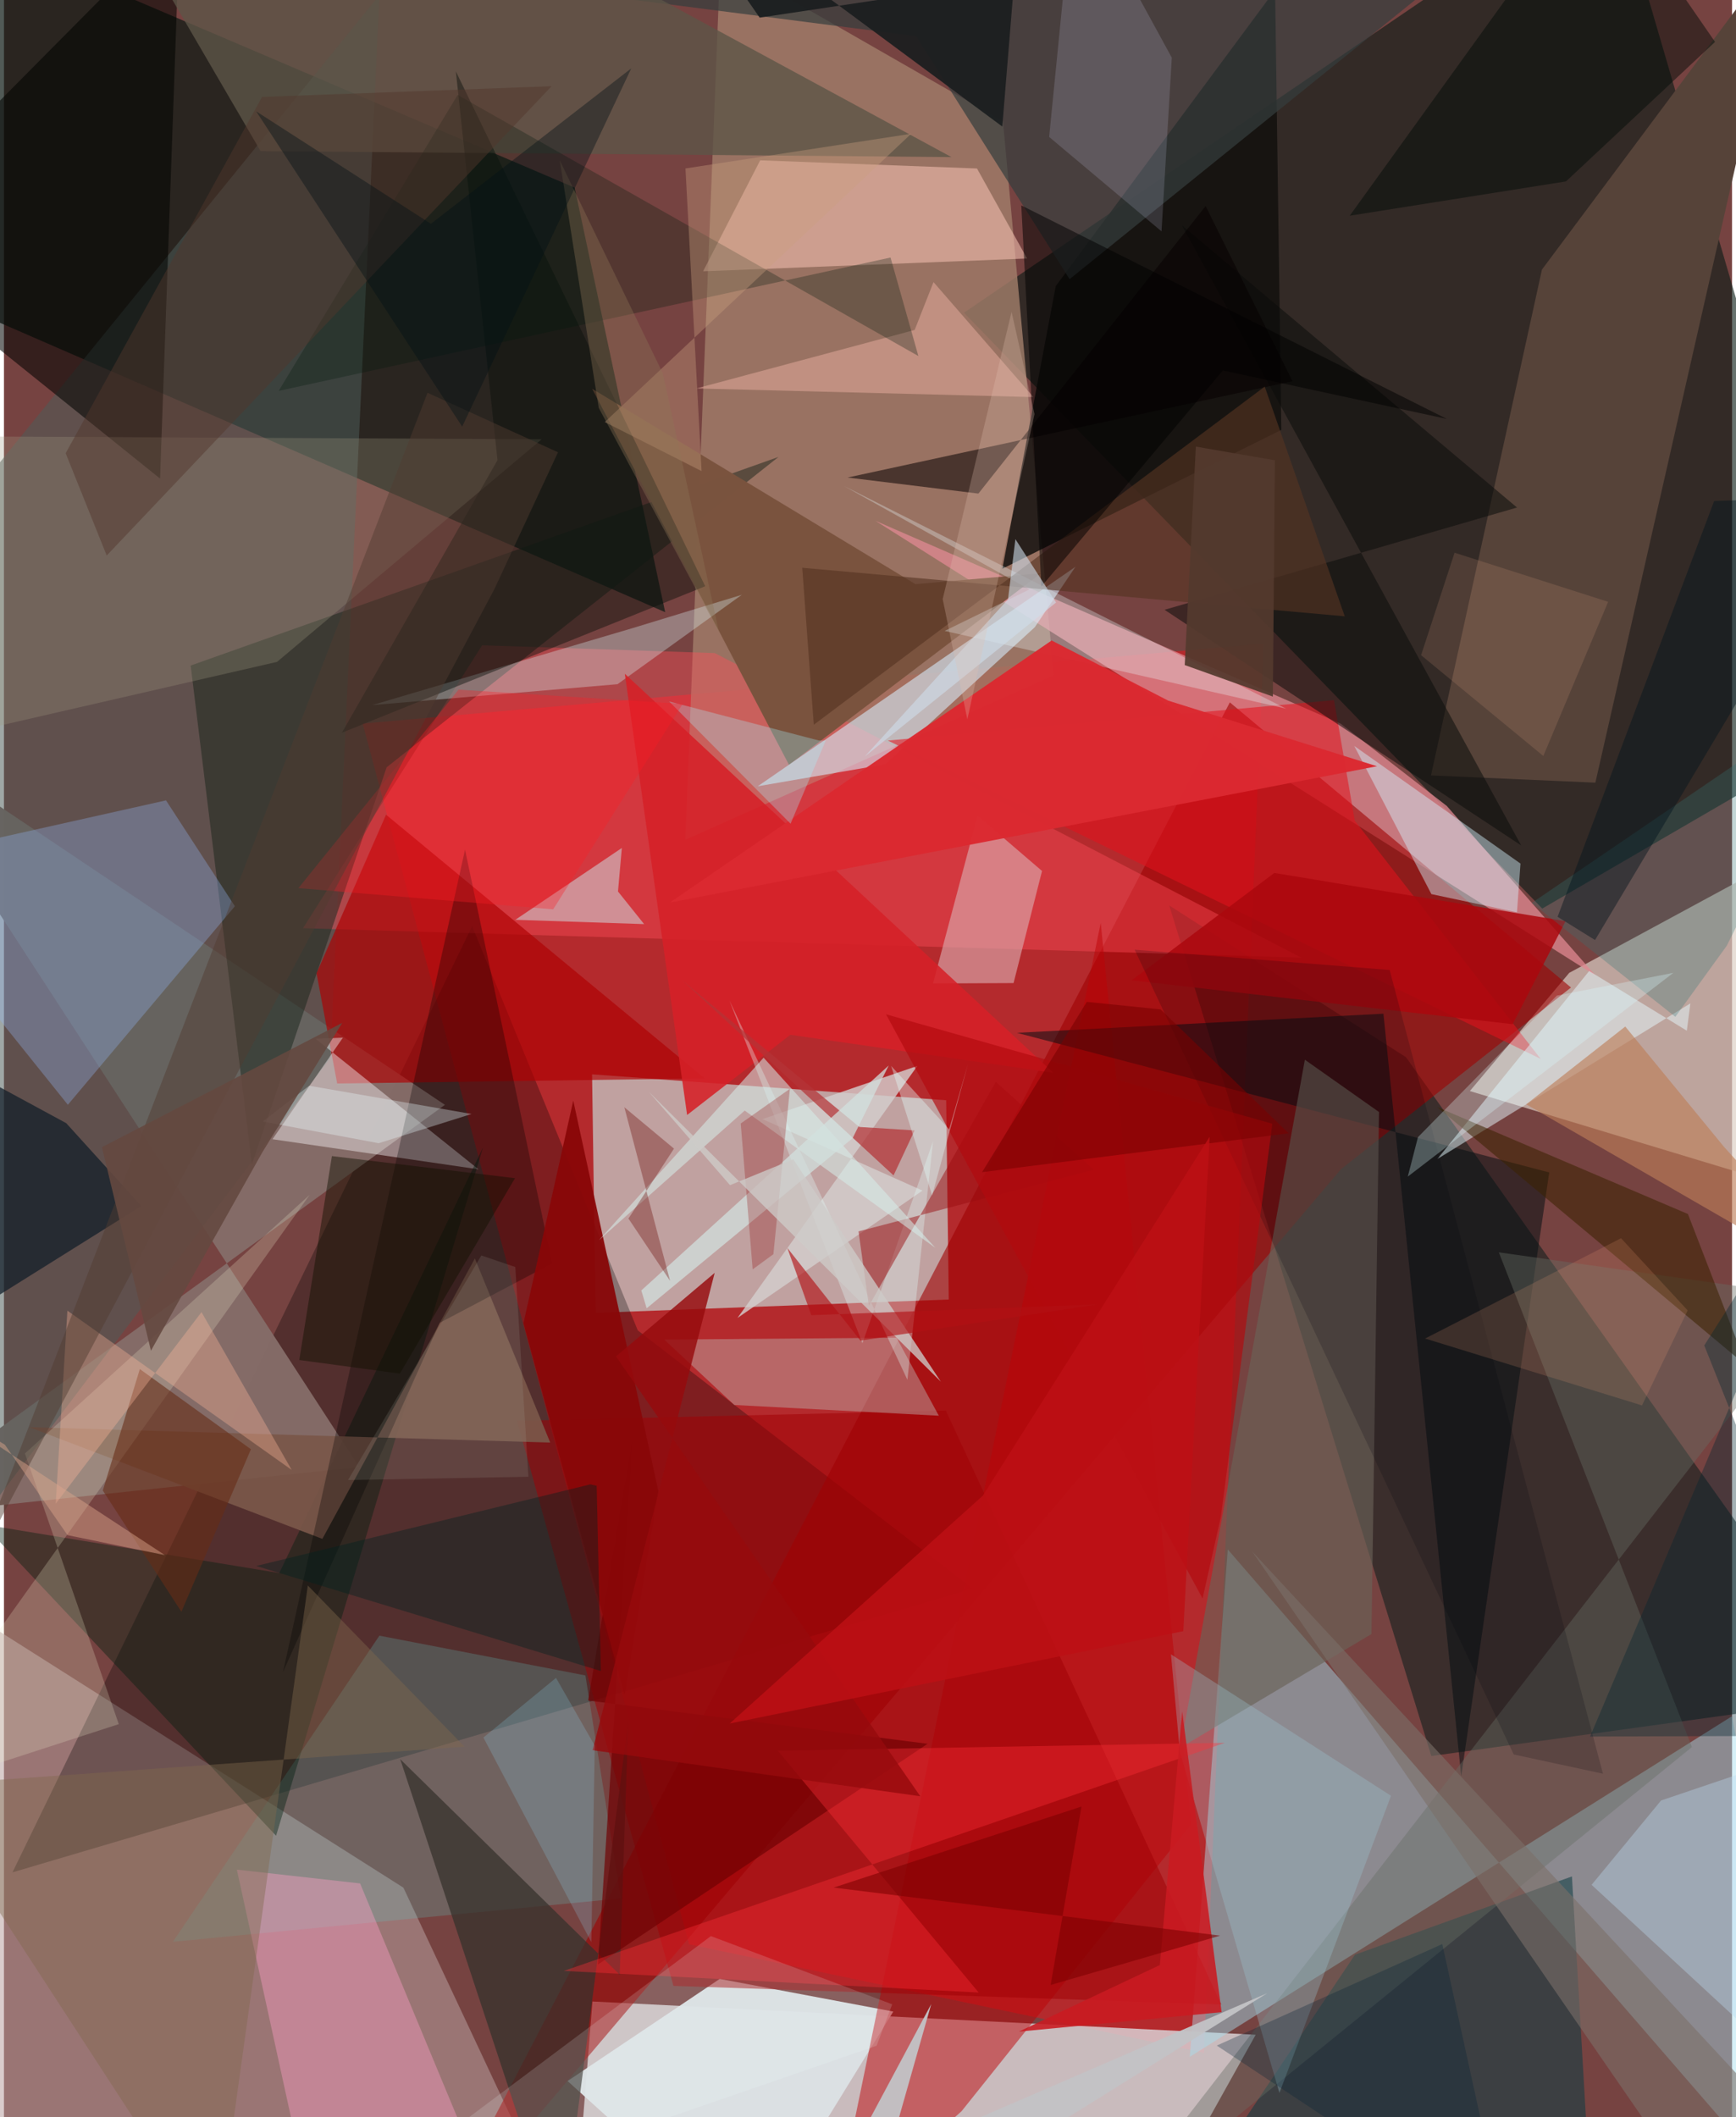 <svg xmlns="http://www.w3.org/2000/svg" width="228" height="278" viewBox="0 0 836 1024"><path fill="#764341" d="M0 0h836v1024H0z"/><path fill="#de1a21" fill-opacity=".6" d="M580.547 992.84l28.88-681.59-435.918 38.708 157.953 590.41z"/><path fill="#dad4d8" fill-opacity=".824" d="M605.55 984.144l-320.854-16.091L275.27 1086h273.504z"/><path fill="#0a1c15" fill-opacity=".62" d="M464.4 151.25L777.66-62 898 350.058l-153.817 89.383z"/><path fill="#c9fff9" fill-opacity=".561" d="M284.512 519.621l171.297 12.534 1.263 96.368-170.852 6.464z"/><path fill="#0d1914" fill-opacity=".718" d="M-62-53.512L276.08 90.762l43.799 205.332L-62 130z"/><path fill="#a7dfed" fill-opacity=".459" d="M883.577 1086l-47.589-255.926-262.304 164.727 18.359-245.394z"/><path fill="#a07d6a" fill-opacity=".816" d="M346.58-19.729l-16.982 425.926 178.28-79.523-24.584-268.04z"/><path fill="#ddd0c5" fill-opacity=".694" d="M757.25 470.53L898 394.367v190.41l-188.836-57.074z"/><path fill="#001916" fill-opacity=".498" d="M690.535 849.325L898 820.62 678.27 511.35l-114.543-73.412z"/><path fill="#b8a0a0" fill-opacity=".537" d="M-62 1086l2.062-333.55 253.185 160.544L274.432 1086z"/><path fill="#010200" fill-opacity=".294" d="M226.486 447.92l80.134 195.54 161.969 124.87L4.123 905.593z"/><path fill="#e08891" fill-opacity=".749" d="M698.004 389.81l-51.314-39.8-225.081-98.11L770.02 471.91z"/><path fill="#9e0000" fill-opacity=".588" d="M646.835 565.48L205.098 1086l387.948-746.286 165.042 137.914z"/><path fill="#846c68" fill-opacity=".976" d="M-62 349.853l275.31 184.52L-62 734.378l233.83-24.847z"/><path fill="#11100e" fill-opacity=".831" d="M483 275.077l25.826-136.695L614.942-4.849l3.019 212.759z"/><path fill="#4d5b59" fill-opacity=".537" d="M-62 802.613L157.858 511.71 181.641-2.363-42.903 274.029z"/><path fill="#dce1e5" fill-opacity=".961" d="M360.569 1086l-87.904-79.477 73.615-49.4 83.953 15.802z"/><path fill="#ff4d59" fill-opacity=".408" d="M144.654 448.951l86.658-136.854 112.59 3.78 283.673 147.284z"/><path fill="#bd0005" fill-opacity=".486" d="M463.302 1021.072l-62.409 56.155 129.692-630.864 43.7 435.949z"/><path fill="#152218" fill-opacity=".478" d="M90.329 321.9l29.597 241.263 65.205-192.05 189.586-150.116z"/><path fill="#57443a" fill-opacity=".996" d="M862.288-28.136l-118.25 158.524-53.68 244.653 79.525 3.501z"/><path fill="#79533e" fill-opacity=".988" d="M440.943 282.521l-156.386-94.494L379.79 369.94l121.891-92.668z"/><path fill="#113d44" fill-opacity=".569" d="M653.585 945.428L559.46 1086h209.438l-10.35-178.443z"/><path fill="#ae0003" fill-opacity=".659" d="M151.206 470.736l10.003 53.322 177.77-2.486-154.134-127.537z"/><path fill="#d7edfd" fill-opacity=".576" d="M518.347 274.145l-19.666 29.227-72.366 66.286-61.641 10.63z"/><path fill="#a10004" fill-opacity=".525" d="M455.666 682.25l-207.45 4.952 75.657 273.304 265.067 9.022z"/><path fill="#f1beaf" fill-opacity=".584" d="M494.964 125.025l-24.238-43.532-104.887-3.946-27.617 53.666z"/><path fill="#91b0eb" fill-opacity=".341" d="M78.395 387.109l33.322 51.198-80.804 96.038L-62 418.535z"/><path fill="#5fc1bf" fill-opacity=".243" d="M181.637 791.11L81.758 939.171l216.653-20.995-17.12-107.832z"/><path fill="#050f13" fill-opacity=".522" d="M489.992 499.532l177.363-9.238 37.633 368.795 42.568-292.022z"/><path fill="#353d3e" fill-opacity=".706" d="M755.556-58.895L515.525 135.018l-74.22-117.532L297.034-1.06z"/><path fill="#bcadac" fill-opacity=".463" d="M452.262 684.733L431.79 646.99l-112.37.913 33.917 31.642z"/><path fill="#faf7fa" fill-opacity=".42" d="M150.785 502.432l78.773 63.124L129.906 551l34.08-49.128z"/><path fill="#696257" fill-opacity=".647" d="M665.208 537.845l-3.64 252.486-92.395 54.947 60.17-332.73z"/><path fill="#35312c" fill-opacity=".733" d="M302.026 832.618l-4.144 122.484-106.174-104.249L269.233 1086z"/><path fill="#000201" fill-opacity=".553" d="M-62 109.233l8.656 18.582 128.86 103.652 9.642-270.624z"/><path fill="#daa9ae" fill-opacity=".627" d="M488.422 475.473l-38.98.183 21.575-81.148 31.177 26.757z"/><path fill="#e4111d" fill-opacity=".549" d="M653.503 396.99l-10.063-58.355-215.844 19.536 315.828 153.978z"/><path fill="#a09982" fill-opacity=".282" d="M-62 364.73l7.364-153.823 314.8 1.545L132.11 320.128z"/><path fill="#ff9ec7" fill-opacity=".4" d="M245.002 1086L172.3 910.95l-59.634-6.685L152.4 1086z"/><path fill="#defafb" fill-opacity=".322" d="M296.812 330.925l60.151-43.241-52.8 16.094-126.046 37.257z"/><path fill="#011f0f" fill-opacity=".408" d="M133.185 760.834L-9.921 737.33l141.565 150.548L231.752 554.96z"/><path fill="#ceecf1" fill-opacity=".482" d="M247.381 444.876l51.537-34.749-1.866 21.053 12.638 15.778z"/><path fill="#d4f4ff" fill-opacity=".443" d="M653.244 360.792l37.31 71.66 41.402 8.809 1.7-23.582z"/><path fill="#7a5749" fill-opacity=".918" d="M154.039 744.294l73.77-135.63 36.455 89.05-252.093-7.455z"/><path fill="#0b0d0a" fill-opacity=".529" d="M733.996 408.908L561.463 294.936l170.511-49.46-162.136-136.512z"/><path fill="#030000" fill-opacity=".298" d="M210.783 639.82l-75.81 168.939 88.078-397.799 42.16 200.119z"/><path fill="#5d5547" fill-opacity=".792" d="M303.815-7.779L458.369 75.98l-334.238-2.914L77.14-7.516z"/><path fill="#101c28" fill-opacity=".718" d="M30.122 543.235l36.334 40.08L-60.15 662.55l46.55-143.018z"/><path fill="#080f0b" fill-opacity=".439" d="M218.614 34.525l20.148 188.045-75.266 131.81 175.751-70.83z"/><path fill="#676e64" fill-opacity=".404" d="M816.604 844.996l-93.428-239.285 156.019 22.09-347.374 448.4z"/><path fill="#e5faff" fill-opacity=".494" d="M693.43 560.57l73.455-90.942 47.236 28.89 1.723-13.217z"/><path fill="#ece9ca" fill-opacity=".239" d="M55.55 833.903L-62 872.026l209.91-294.139L10.15 702.989z"/><path fill="#d52127" fill-opacity=".875" d="M300.355 325.869l207.333 193.02-127.236-18.395-49.963 38.786z"/><path fill="#d3cecd" fill-opacity=".808" d="M441.863 515.554l-74.908 25.719 77.418 34.576-89.507 61.595z"/><path fill="#e9b0a1" fill-opacity=".498" d="M440.572 159.59l9.122-23.143 48.335 55.612-163.062-4.187z"/><path fill="#700203" fill-opacity=".698" d="M304.05 696.108l-21.448 126.378L446.835 843.4 287.368 950.137z"/><path fill="#eaf8fd" fill-opacity=".31" d="M496.085 285.097l-89.631-49.996 213.84 107.666-165.201-37.618z"/><path fill="#9ec8d6" fill-opacity=".306" d="M617.04 1012.28l-48.16-164.875-4.315-47.265 106.451 68.411z"/><path fill="#3c2300" fill-opacity=".561" d="M814.664 587.183l-121.248-51.696L898 706.572l-34.647 6.66z"/><path fill="#060100" fill-opacity=".533" d="M623.356 184.4l-42.012-84.758-109.933 139.086-63.295-7.761z"/><path fill="#bedaf1" fill-opacity=".376" d="M837.878 976.14l39.462-130.917-75.69 25.618-33.592 40.792z"/><path fill="#021b0d" fill-opacity=".29" d="M442.377 172.207L219.485 45.908l-86.57 143.148 295.988-64.5z"/><path fill="#ff3038" fill-opacity=".369" d="M590.701 842.927l-216.313 3.822 97.14 116.954-200.725-10.446z"/><path fill="#000b08" fill-opacity=".475" d="M827.776 20.269L770.953-62 651.041 104.339l104.626-16.601z"/><path fill="#1b1e1f" fill-opacity=".918" d="M488.785-9.917L365.59 8.528 316.634-62 482.97 61.207z"/><path fill="#db2930" fill-opacity=".976" d="M506.835 309.778L322.083 436.57l342.153-65.963-101.02-31.74z"/><path fill="#890708" fill-opacity=".945" d="M275.415 532.333l41.176 188.87-16.357 98.56-48.91-179.76z"/><path fill="#e2fcfb" fill-opacity=".333" d="M437.063 667.36l-86.075-183.424 64.314 165.754 34.136-97.594z"/><path fill="#a3f4ff" fill-opacity=".306" d="M380.54 398.396l17.022-40.22-3.365-.024-72.42-18.896z"/><path fill="#672b15" fill-opacity=".58" d="M119.484 700.95l-33.639 78.622-38.028-58.677 17.918-58.724z"/><path fill="#dddbfe" fill-opacity=".161" d="M505.634 66.229l12.332-124.393 47.005 86.076-4.97 84.001z"/><path fill="#563422" fill-opacity=".624" d="M391.772 350.53l-5.587-75.932 262.452 23.496-38.715-111.118z"/><path fill="#bd7e59" fill-opacity=".635" d="M832.13 554.709l-47.787-58.206-47.916 37.63L898 627.375z"/><path fill="#ac080e" fill-opacity=".851" d="M729.848 495.365l-184.257-21.25 68.968-51.914 140.897 23.354z"/><path fill="#002220" fill-opacity=".4" d="M288.762 808.22l-2.018-89.595-3.057-.688-161.59 39.459z"/><path fill="#ffb89a" fill-opacity=".345" d="M30.684 633.92l108.504 77.017-43.62-76.314-70.528 92.655z"/><path fill="#ca1b21" fill-opacity=".882" d="M569.984 827.782l19.089 145.42-98.086 9.423 68.194-32.209z"/><path fill="#00050c" fill-opacity=".184" d="M730.389 848.577l43.167 9.304-103.199-388.735-123.37-9.815z"/><path fill="#81694d" fill-opacity=".424" d="M102.652 1086l44.35-319.17 75.818 77.99-264.767 18.831z"/><path fill="#c9a07f" fill-opacity=".373" d="M329.698 81.475l7.786 146.375-46.837-23.71 148.24-139.436z"/><path fill="#960a0d" fill-opacity=".82" d="M296.072 656.042l47.754-40.408-59.057 230.88 158.53 22.282z"/><path fill="#101100" fill-opacity=".455" d="M247.23 569.849l-88.574-10.696-15.784 98.635 48.643 6.578z"/><path fill="#000100" fill-opacity=".506" d="M492.154 99.342L698.01 202.62l-108.354-23.442-87.78 104.527z"/><path fill="#7b6f69" fill-opacity=".596" d="M835.233 1086L603.859 750.383 898 1067.413V1086z"/><path fill="#b43436" fill-opacity=".722" d="M328.102 474.133l85.678 70.94 26.766 1.663-10.185 21.778z"/><path fill="#c2c2c5" fill-opacity=".957" d="M403.407 1053.839l207.67-89.772L415.437 1086l33.168-116.73z"/><path fill="#52372b" fill-opacity=".467" d="M49.714 268.694L264.942 41.687l-140.077 5.2-95.02 172.32z"/><path fill="#990c0f" fill-opacity=".478" d="M527.234 565.742l-47.413-42.484-61.4 108.414-4.997-36.091z"/><path fill="#347674" fill-opacity=".294" d="M739.104 436.73L898 328.484 833.453 457.41l-24.89 34.39z"/><path fill="#d6eeeb" fill-opacity=".537" d="M450.603 603.557l-83.104-91.992-79.652 88.261 70.504-62.674z"/><path fill="#b20a0f" fill-opacity=".663" d="M426.711 490.577l186.896 52.938-24.884 190.017-8.872 39.607z"/><path fill="#95e4ff" fill-opacity=".192" d="M284.158 939.375l1.652-95.1-18.745-32.733-35.11 28.854z"/><path fill="#cfddeb" fill-opacity=".596" d="M485.73 289.888l3.584-29.112 19.674 30.634-92.661 74.591z"/><path fill="#fda47a" fill-opacity=".165" d="M782.297 598.888l-94.791 48.51 104.926 32.349 22.099-45.949z"/><path fill="#d2e1de" fill-opacity=".733" d="M308.337 624.14l2.582 8.644 99.631-82.275 17.465-35.165z"/><path fill="#8b0003" fill-opacity=".259" d="M356.423 543.4l23.796-16.79-7.984 80.005-10.032 7.33z"/><path fill="#543a2e" fill-opacity=".922" d="M571.223 321.664l5.38-105.659 38.227 6.617-.963 114.3z"/><path fill="#fe1d26" fill-opacity=".329" d="M219.912 333.56l-77.46 96 123.246 10.25 62.64-99.358z"/><path fill="#efffff" fill-opacity=".157" d="M429.716 969.417l-7.555 20.026L142.217 1086 341.99 936.423z"/><path fill="#dafcff" fill-opacity=".29" d="M807.618 470.523l-56.375 11.02-67.186 68.452-4.928 19.083z"/><path fill="#513b31" fill-opacity=".463" d="M237.35 284.753l30.683-66.008-63.13-28.77L-14.724 759.36z"/><path fill="#690401" fill-opacity=".337" d="M322.24 619.485l-22.116-83.957 24.018 20.02-22.033 33.81z"/><path fill="#00252f" fill-opacity=".361" d="M822.556 650.748L898 839.458l-130.679.46L898 531.31z"/><path fill="#7b0000" fill-opacity=".576" d="M521.296 873.752l-119.91 39.206 186.972 23.235-82.01 23.876z"/><path fill="#ffba98" fill-opacity=".137" d="M701.765 267.33l-16.193 49.565 59.125 48.742 31.362-74.555z"/><path fill="#cdcbc8" fill-opacity=".773" d="M311.99 528.077l39.258 45.15 30.601-12.531 71.388 107.56z"/><path fill="#e3bfb2" fill-opacity=".267" d="M466.063 347.92l-11.93-58.16 33.322-138.921 11.104 49.456z"/><path fill="#8e7457" fill-opacity=".361" d="M287.735 197.266L268.903 77.624l49.883 103.053L345.93 305.79z"/><path fill="#dda58d" fill-opacity=".459" d="M30.745 742.497L.453 698.757l-52.105-31.562L77.925 752.19z"/><path fill="#e9feff" fill-opacity=".325" d="M125.194 542.445l56.073 10.493 44.937-14.149-78.565-13.657z"/><path fill="#b11013" fill-opacity=".631" d="M390.568 636.111l138.96-5.267-115.205 17.559-35.347-44.822z"/><path fill="#02141d" fill-opacity=".431" d="M751.594 443.417l18.129 11.25L898 239.754l-70.663 2.596z"/><path fill="#644940" fill-opacity=".898" d="M163.64 494.745l-38.553 62.441-53.983 96.111L47.4 554.85z"/><path fill="#011015" fill-opacity=".392" d="M122.025 53.857l99.652 152.487L303.483 33.06l-96.948 75.185z"/><path fill="#790001" fill-opacity=".573" d="M473.167 566.938l148.321-18.807-61.945-59.932-35.7-3.632z"/><path fill="#e2fdfb" fill-opacity=".388" d="M457.23 546.22l-28.022-30.65 19.82 62.567 17.286-63.285z"/><path fill="#bc1015" fill-opacity=".843" d="M570.538 788.93l-219.454 44.677 122.523-110.255 109.672-173.53z"/><path fill="#aaa69e" fill-opacity=".169" d="M253.72 714.262l-6.35-101.452-16.417-5.587-64.506 108.617z"/><path fill="#001f35" fill-opacity=".29" d="M695.816 940.27l21.135 96.366-37.8 13.99-92.423-61.26z"/></svg>